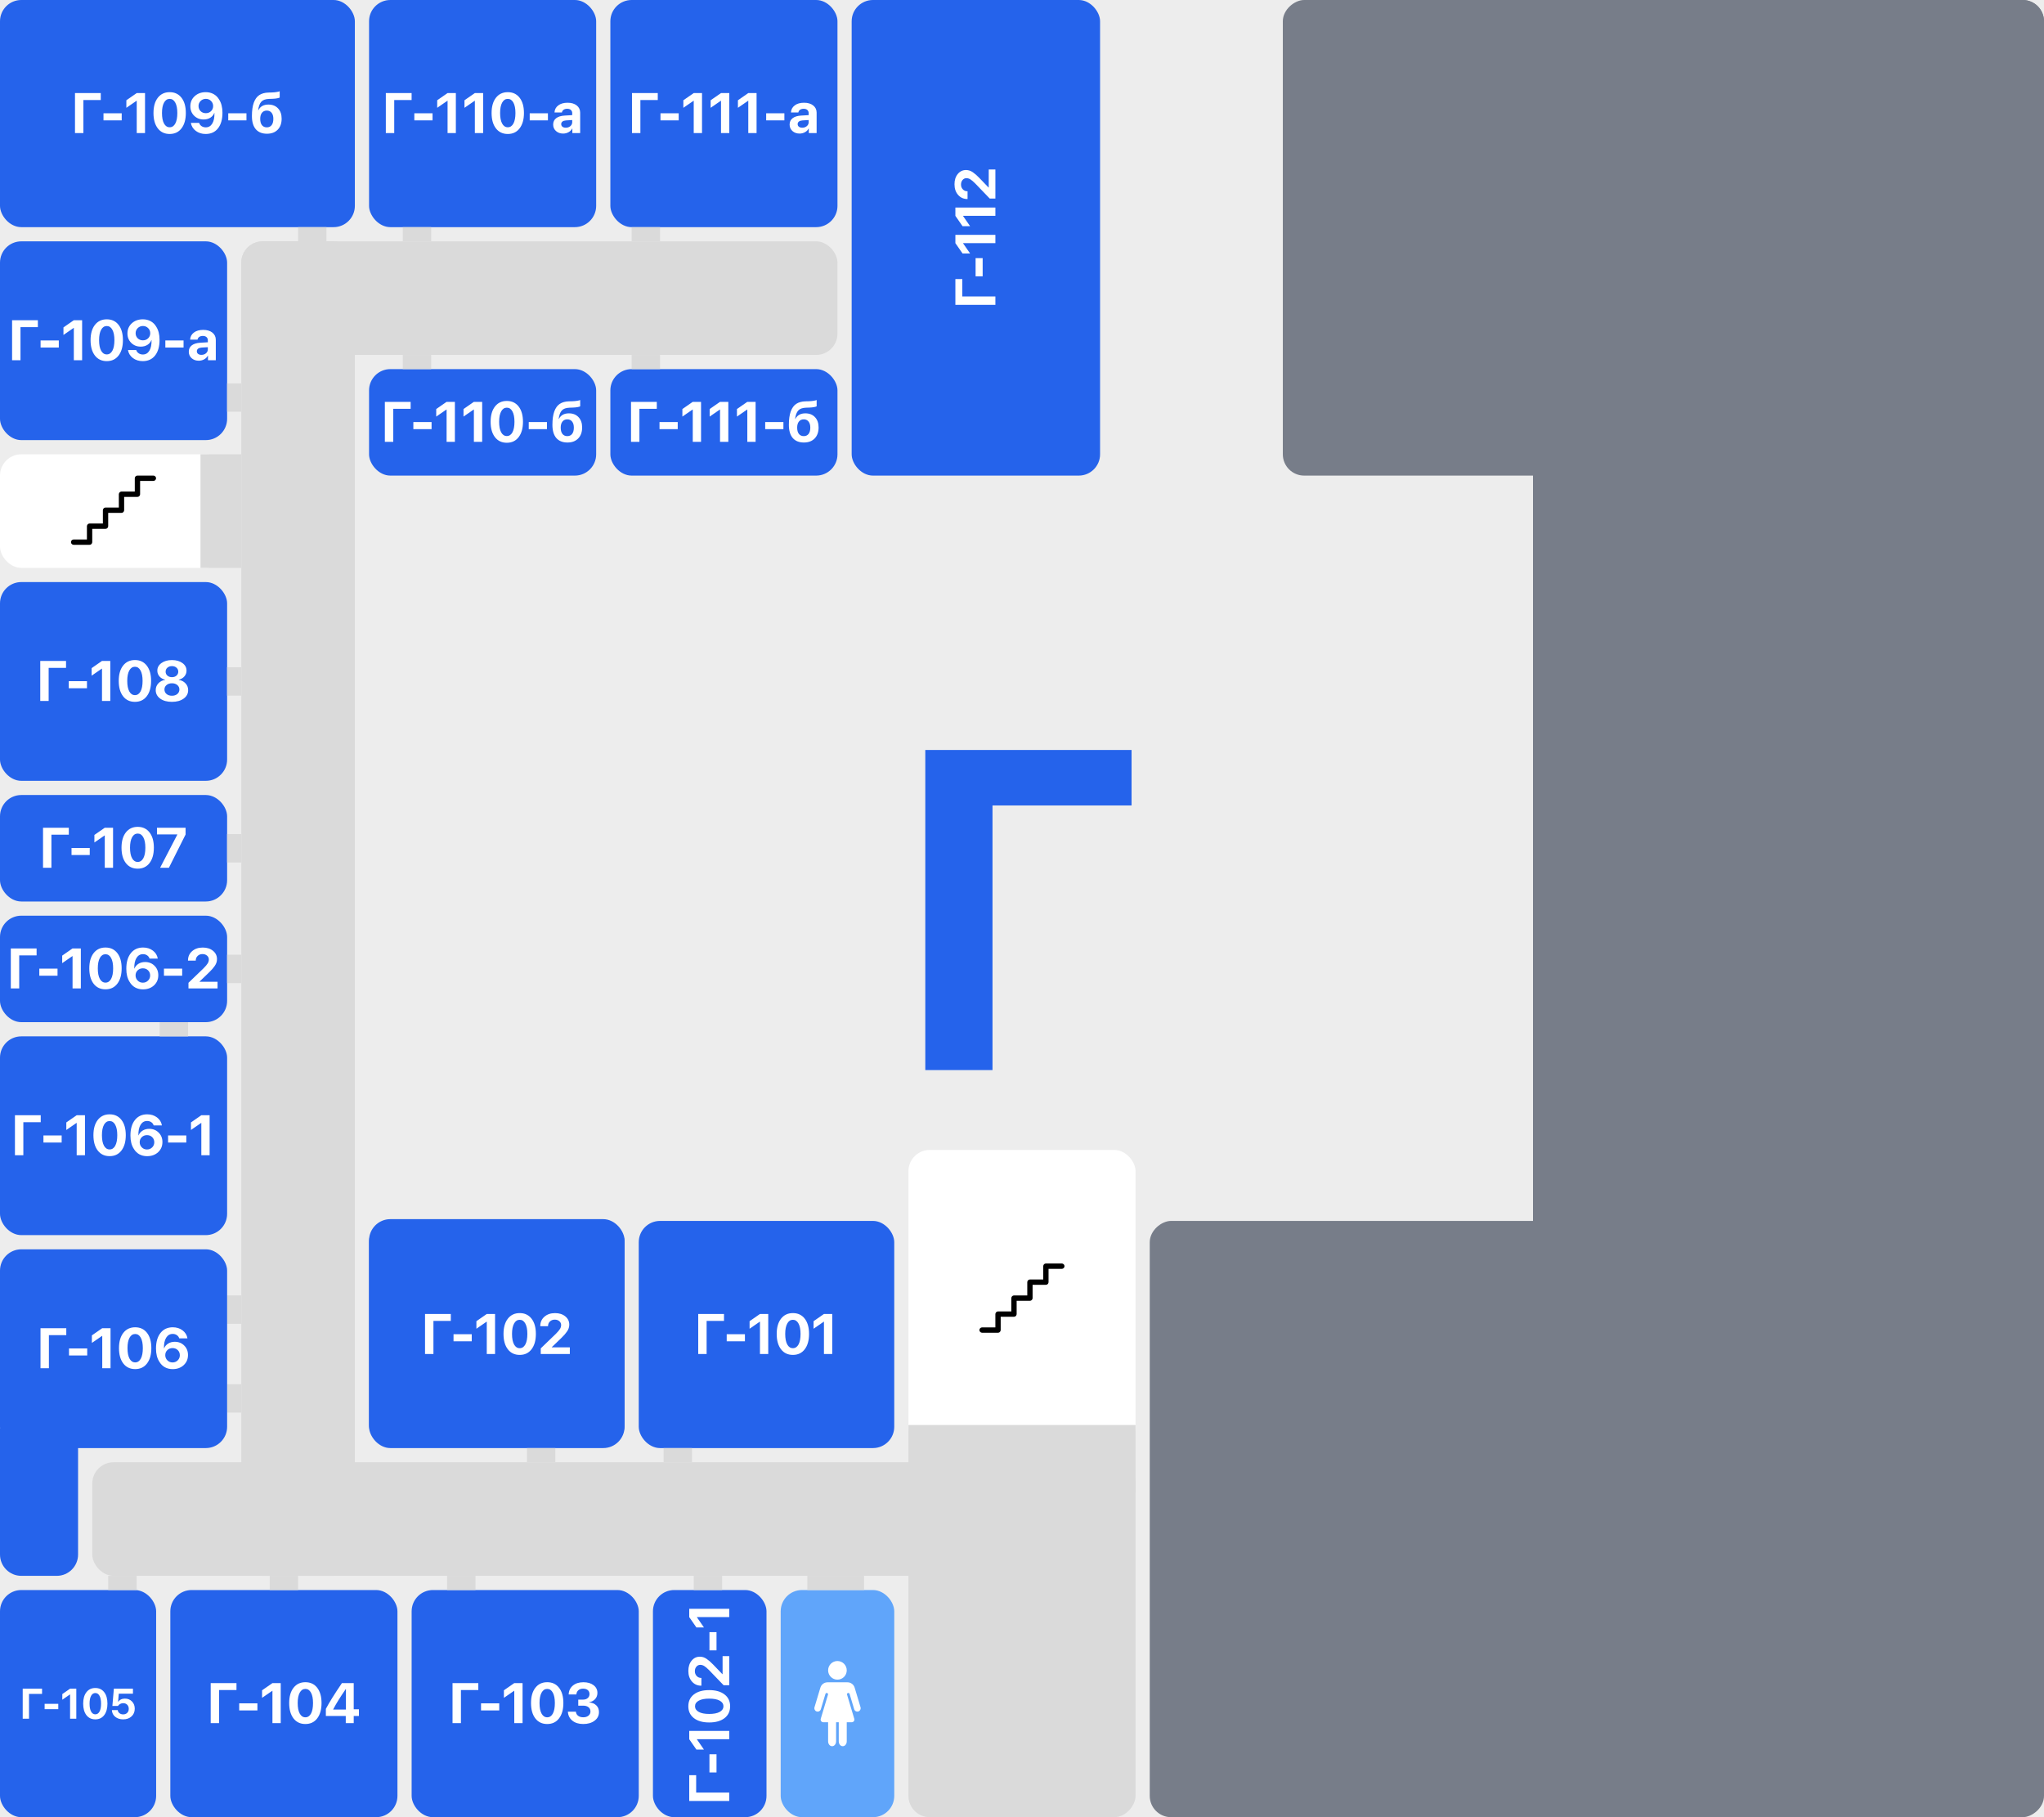 <svg width="1152" height="1024" viewBox="0 0 1152 1024" fill="none" xmlns="http://www.w3.org/2000/svg">
<g >
<rect width="1152" height="1024" fill="#EDEDED"/>
<g >
<rect x="440" y="896" width="64" height="128" rx="12" fill="#60A5FA"/>
<g  clip-path="url(#clip0_966_1099)">
<path  d="M471.977 946.5C474.876 946.5 477.227 944.149 477.227 941.25C477.227 938.351 474.876 936 471.977 936C469.077 936 466.727 938.351 466.727 941.25C466.727 944.149 469.077 946.5 471.977 946.5Z" fill="white"/>
<path  d="M484.996 962.053L484.028 958.827V958.817L481.922 951.799H481.918L481.682 951.007C481.424 950.138 480.892 949.376 480.166 948.834C479.439 948.292 478.557 947.999 477.651 947.999H466.401C465.495 947.999 464.613 948.291 463.886 948.833C463.16 949.375 462.628 950.138 462.37 951.007L462.135 951.799H462.129L460.023 958.817V958.827L459.051 962.053C458.759 963.027 459.267 964.084 460.23 964.41C460.468 964.491 460.721 964.523 460.972 964.505C461.223 964.486 461.468 964.417 461.692 964.302C461.916 964.187 462.115 964.027 462.276 963.834C462.437 963.64 462.557 963.416 462.63 963.174L465.028 955.182L465.231 954.504C465.291 954.339 465.406 954.199 465.558 954.11C465.71 954.021 465.888 953.989 466.062 954.018C466.235 954.047 466.393 954.137 466.507 954.27C466.622 954.404 466.685 954.574 466.687 954.75C466.687 954.801 466.682 954.851 466.671 954.901L462.571 968.569C462.504 968.793 462.49 969.029 462.531 969.26C462.571 969.49 462.665 969.707 462.804 969.895C462.944 970.083 463.125 970.235 463.334 970.34C463.543 970.445 463.774 970.5 464.008 970.5H466.726V981.252C466.726 982.795 467.714 984 468.976 984C470.239 984 471.226 982.795 471.226 981.252V970.5H472.726V981.252C472.726 982.795 473.714 984 474.976 984C476.239 984 477.226 982.795 477.226 981.252V970.5H480.039C480.273 970.5 480.504 970.445 480.713 970.34C480.922 970.236 481.103 970.083 481.243 969.895C481.382 969.708 481.476 969.49 481.517 969.26C481.557 969.029 481.543 968.793 481.476 968.569L477.376 954.899C477.365 954.85 477.36 954.8 477.361 954.75C477.361 954.573 477.425 954.403 477.539 954.268C477.653 954.134 477.811 954.044 477.985 954.015C478.159 953.985 478.338 954.018 478.49 954.107C478.643 954.197 478.758 954.337 478.817 954.503L479.021 955.181L481.418 963.173C481.491 963.414 481.611 963.638 481.772 963.832C481.934 964.025 482.132 964.184 482.356 964.299C482.58 964.414 482.825 964.483 483.076 964.501C483.327 964.52 483.579 964.487 483.817 964.406C484.78 964.084 485.288 963.027 484.996 962.053Z" fill="white"/>
</g>
</g>
<g data-room="В-78__Г-102-1">
<rect x="368" y="896" width="64" height="128" rx="12" fill="#2563EB"/>
<path  d="M411 1010.12V1014.86H388.453V1000.33H392.359V1010.12H411ZM403.828 988.531V998.797H399.844V988.531H403.828ZM411 980.062H392.781V980.156L396.75 985.906H392.5L388.453 980.078V975.391H411V980.062ZM408.328 954.828C410.443 956.443 411.5 958.667 411.5 961.5C411.5 964.333 410.448 966.562 408.344 968.188C406.229 969.812 403.344 970.625 399.688 970.625C396.052 970.625 393.188 969.812 391.094 968.188C388.99 966.552 387.938 964.323 387.938 961.5C387.938 958.677 388.984 956.453 391.078 954.828C393.172 953.203 396.036 952.391 399.672 952.391C403.318 952.391 406.203 953.203 408.328 954.828ZM405.609 964.688C407.016 963.917 407.719 962.854 407.719 961.5C407.719 960.146 407.021 959.089 405.625 958.328C404.219 957.568 402.24 957.188 399.688 957.188C397.156 957.188 395.198 957.573 393.812 958.344C392.417 959.104 391.719 960.156 391.719 961.5C391.719 962.844 392.417 963.901 393.812 964.672C395.208 965.443 397.167 965.828 399.688 965.828C402.229 965.828 404.203 965.448 405.609 964.688ZM395.234 949.906C393.099 949.906 391.354 949.135 390 947.594C388.635 946.042 387.953 944.036 387.953 941.578C387.953 939.214 388.568 937.286 389.797 935.797C391.016 934.307 392.573 933.562 394.469 933.562C395.146 933.562 395.802 933.667 396.438 933.875C397.062 934.073 397.693 934.396 398.328 934.844C398.953 935.281 399.521 935.724 400.031 936.172C400.531 936.62 401.141 937.203 401.859 937.922L407.156 943.422H407.25V933.25H411V949.641H407.828L399.641 941.141C398.495 939.995 397.573 939.214 396.875 938.797C396.177 938.37 395.438 938.156 394.656 938.156C393.802 938.156 393.083 938.495 392.5 939.172C391.917 939.849 391.625 940.703 391.625 941.734C391.625 942.828 391.969 943.734 392.656 944.453C393.333 945.172 394.193 945.531 395.234 945.531H395.312V949.906H395.234ZM403.828 919.719V929.984H399.844V919.719H403.828ZM411 911.25H392.781V911.344L396.75 917.094H392.5L388.453 911.266V906.578H411V911.25Z" fill="white"/>
</g>
<g data-room="В-78__Г-112">
<rect x="480" width="140" height="268" rx="12" fill="#2563EB"/>
<path  d="M561 167.062V171.797H538.453V157.266H542.359V167.062H561ZM553.828 145.469V155.734H549.844V145.469H553.828ZM561 137H542.781V137.094L546.75 142.844H542.5L538.453 137.016V132.328H561V137ZM561 121.625H542.781V121.719L546.75 127.469H542.5L538.453 121.641V116.953H561V121.625ZM545.234 112.156C543.099 112.156 541.354 111.385 540 109.844C538.635 108.292 537.953 106.286 537.953 103.828C537.953 101.464 538.568 99.537 539.797 98.047C541.016 96.557 542.573 95.812 544.469 95.812C545.146 95.812 545.802 95.917 546.438 96.125C547.062 96.323 547.693 96.646 548.328 97.094C548.953 97.531 549.521 97.974 550.031 98.422C550.531 98.87 551.141 99.453 551.859 100.172L557.156 105.672H557.25V95.5H561V111.891H557.828L549.641 103.391C548.495 102.245 547.573 101.464 546.875 101.047C546.177 100.62 545.438 100.406 544.656 100.406C543.802 100.406 543.083 100.745 542.5 101.422C541.917 102.099 541.625 102.953 541.625 103.984C541.625 105.078 541.969 105.984 542.656 106.703C543.333 107.422 544.193 107.781 545.234 107.781H545.312V112.156H545.234Z" fill="white"/>
</g>
<g data-room="В-78__Г-103">
<rect x="232" y="896" width="128" height="128" rx="12" fill="#2563EB"/>
<path  d="M259.781 971H255.047V948.453H269.578V952.359H259.781V971ZM281.375 963.828H271.109V959.844H281.375V963.828ZM289.844 971V952.781H289.75L284 956.75V952.5L289.828 948.453H294.516V971H289.844ZM315.078 968.328C313.464 970.443 311.24 971.5 308.406 971.5C305.573 971.5 303.344 970.448 301.719 968.344C300.094 966.229 299.281 963.344 299.281 959.688C299.281 956.052 300.094 953.188 301.719 951.094C303.354 948.99 305.583 947.938 308.406 947.938C311.229 947.938 313.453 948.984 315.078 951.078C316.703 953.172 317.516 956.036 317.516 959.672C317.516 963.318 316.703 966.203 315.078 968.328ZM305.219 965.609C305.99 967.016 307.052 967.719 308.406 967.719C309.76 967.719 310.818 967.021 311.578 965.625C312.339 964.219 312.719 962.24 312.719 959.688C312.719 957.156 312.333 955.198 311.562 953.812C310.802 952.417 309.75 951.719 308.406 951.719C307.062 951.719 306.005 952.417 305.234 953.812C304.464 955.208 304.078 957.167 304.078 959.688C304.078 962.229 304.458 964.203 305.219 965.609ZM325.906 961.156V957.75H328.641C329.714 957.75 330.583 957.458 331.25 956.875C331.917 956.292 332.25 955.536 332.25 954.609C332.25 953.682 331.932 952.948 331.297 952.406C330.661 951.854 329.766 951.578 328.609 951.578C327.516 951.578 326.63 951.875 325.953 952.469C325.276 953.062 324.906 953.854 324.844 954.844H320.5C320.583 952.75 321.38 951.078 322.891 949.828C324.401 948.578 326.375 947.953 328.812 947.953C331.167 947.953 333.068 948.505 334.516 949.609C335.974 950.714 336.703 952.167 336.703 953.969C336.703 955.333 336.276 956.49 335.422 957.438C334.568 958.385 333.443 958.984 332.047 959.234V959.328C333.745 959.474 335.089 960.031 336.078 961C337.078 961.958 337.578 963.214 337.578 964.766C337.578 966.776 336.75 968.401 335.094 969.641C333.448 970.88 331.318 971.5 328.703 971.5C326.172 971.5 324.125 970.865 322.562 969.594C321.01 968.323 320.177 966.641 320.062 964.547H324.578C324.651 965.505 325.057 966.271 325.797 966.844C326.547 967.417 327.536 967.703 328.766 967.703C329.943 967.703 330.906 967.401 331.656 966.797C332.406 966.193 332.781 965.417 332.781 964.469C332.781 963.438 332.417 962.63 331.688 962.047C330.958 961.453 329.958 961.156 328.688 961.156H325.906Z" fill="white"/>
</g>
<g data-room="В-78__Г-101">
<rect x="360" y="688" width="144" height="128" rx="12" fill="#2563EB"/>
<path  d="M398.25 763H393.516V740.453H408.047V744.359H398.25V763ZM419.844 755.828H409.578V751.844H419.844V755.828ZM428.312 763V744.781H428.219L422.469 748.75V744.5L428.297 740.453H432.984V763H428.312ZM453.547 760.328C451.932 762.443 449.708 763.5 446.875 763.5C444.042 763.5 441.812 762.448 440.188 760.344C438.562 758.229 437.75 755.344 437.75 751.688C437.75 748.052 438.562 745.188 440.188 743.094C441.823 740.99 444.052 739.938 446.875 739.938C449.698 739.938 451.922 740.984 453.547 743.078C455.172 745.172 455.984 748.036 455.984 751.672C455.984 755.318 455.172 758.203 453.547 760.328ZM443.688 757.609C444.458 759.016 445.521 759.719 446.875 759.719C448.229 759.719 449.286 759.021 450.047 757.625C450.807 756.219 451.188 754.24 451.188 751.688C451.188 749.156 450.802 747.198 450.031 745.812C449.271 744.417 448.219 743.719 446.875 743.719C445.531 743.719 444.474 744.417 443.703 745.812C442.932 747.208 442.547 749.167 442.547 751.688C442.547 754.229 442.927 756.203 443.688 757.609ZM464.375 763V744.781H464.281L458.531 748.75V744.5L464.359 740.453H469.047V763H464.375Z" fill="white"/>
</g>
<g data-room="В-78__B-320">
<rect x="208" y="687" width="144" height="128" rx="12" fill="#2563EB"/>
<path  d="M244.438 762H234.453V739.453H244.266C246.38 739.453 248.057 739.958 249.297 740.969C250.536 741.979 251.156 743.349 251.156 745.078C251.156 746.307 250.75 747.385 249.938 748.312C249.135 749.24 248.13 749.792 246.922 749.969V750.094C248.464 750.208 249.734 750.776 250.734 751.797C251.734 752.818 252.234 754.068 252.234 755.547C252.234 757.536 251.536 759.109 250.141 760.266C248.745 761.422 246.844 762 244.438 762ZM239.172 742.969V748.828H242.562C243.823 748.828 244.797 748.568 245.484 748.047C246.172 747.516 246.516 746.771 246.516 745.812C246.516 744.906 246.214 744.208 245.609 743.719C245.005 743.219 244.151 742.969 243.047 742.969H239.172ZM239.172 758.484H243.234C244.599 758.484 245.635 758.203 246.344 757.641C247.062 757.068 247.422 756.245 247.422 755.172C247.422 754.12 247.052 753.318 246.312 752.766C245.583 752.214 244.521 751.938 243.125 751.938H239.172V758.484ZM265.25 754.828H254.984V750.844H265.25V754.828ZM274.281 752.156V748.75H277.016C278.089 748.75 278.958 748.458 279.625 747.875C280.292 747.292 280.625 746.536 280.625 745.609C280.625 744.682 280.307 743.948 279.672 743.406C279.036 742.854 278.141 742.578 276.984 742.578C275.891 742.578 275.005 742.875 274.328 743.469C273.651 744.062 273.281 744.854 273.219 745.844H268.875C268.958 743.75 269.755 742.078 271.266 740.828C272.776 739.578 274.75 738.953 277.188 738.953C279.542 738.953 281.443 739.505 282.891 740.609C284.349 741.714 285.078 743.167 285.078 744.969C285.078 746.333 284.651 747.49 283.797 748.438C282.943 749.385 281.818 749.984 280.422 750.234V750.328C282.12 750.474 283.464 751.031 284.453 752C285.453 752.958 285.953 754.214 285.953 755.766C285.953 757.776 285.125 759.401 283.469 760.641C281.823 761.88 279.693 762.5 277.078 762.5C274.547 762.5 272.5 761.865 270.938 760.594C269.385 759.323 268.552 757.641 268.438 755.547H272.953C273.026 756.505 273.432 757.271 274.172 757.844C274.922 758.417 275.911 758.703 277.141 758.703C278.318 758.703 279.281 758.401 280.031 757.797C280.781 757.193 281.156 756.417 281.156 755.469C281.156 754.438 280.792 753.63 280.062 753.047C279.333 752.453 278.333 752.156 277.062 752.156H274.281ZM288.688 746.234C288.688 744.099 289.458 742.354 291 741C292.552 739.635 294.557 738.953 297.016 738.953C299.38 738.953 301.307 739.568 302.797 740.797C304.286 742.016 305.031 743.573 305.031 745.469C305.031 746.146 304.927 746.802 304.719 747.438C304.521 748.062 304.198 748.693 303.75 749.328C303.312 749.953 302.87 750.521 302.422 751.031C301.974 751.531 301.391 752.141 300.672 752.859L295.172 758.156V758.25H305.344V762H288.953V758.828L297.453 750.641C298.599 749.495 299.38 748.573 299.797 747.875C300.224 747.177 300.438 746.438 300.438 745.656C300.438 744.802 300.099 744.083 299.422 743.5C298.745 742.917 297.891 742.625 296.859 742.625C295.766 742.625 294.859 742.969 294.141 743.656C293.422 744.333 293.062 745.193 293.062 746.234V746.312H288.688V746.234ZM323.672 759.328C322.057 761.443 319.833 762.5 317 762.5C314.167 762.5 311.938 761.448 310.312 759.344C308.688 757.229 307.875 754.344 307.875 750.688C307.875 747.052 308.688 744.188 310.312 742.094C311.948 739.99 314.177 738.938 317 738.938C319.823 738.938 322.047 739.984 323.672 742.078C325.297 744.172 326.109 747.036 326.109 750.672C326.109 754.318 325.297 757.203 323.672 759.328ZM313.812 756.609C314.583 758.016 315.646 758.719 317 758.719C318.354 758.719 319.411 758.021 320.172 756.625C320.932 755.219 321.312 753.24 321.312 750.688C321.312 748.156 320.927 746.198 320.156 744.812C319.396 743.417 318.344 742.719 317 742.719C315.656 742.719 314.599 743.417 313.828 744.812C313.057 746.208 312.672 748.167 312.672 750.688C312.672 753.229 313.052 755.203 313.812 756.609Z" fill="white"/>
</g>
<g data-room="В-78__Г-102">
<rect x="208" y="688" width="144" height="128" rx="12" fill="#2563EB"/>
<path  d="M244.281 763H239.547V740.453H254.078V744.359H244.281V763ZM265.875 755.828H255.609V751.844H265.875V755.828ZM274.344 763V744.781H274.25L268.5 748.75V744.5L274.328 740.453H279.016V763H274.344ZM299.578 760.328C297.964 762.443 295.74 763.5 292.906 763.5C290.073 763.5 287.844 762.448 286.219 760.344C284.594 758.229 283.781 755.344 283.781 751.688C283.781 748.052 284.594 745.188 286.219 743.094C287.854 740.99 290.083 739.938 292.906 739.938C295.729 739.938 297.953 740.984 299.578 743.078C301.203 745.172 302.016 748.036 302.016 751.672C302.016 755.318 301.203 758.203 299.578 760.328ZM289.719 757.609C290.49 759.016 291.552 759.719 292.906 759.719C294.26 759.719 295.318 759.021 296.078 757.625C296.839 756.219 297.219 754.24 297.219 751.688C297.219 749.156 296.833 747.198 296.062 745.812C295.302 744.417 294.25 743.719 292.906 743.719C291.562 743.719 290.505 744.417 289.734 745.812C288.964 747.208 288.578 749.167 288.578 751.688C288.578 754.229 288.958 756.203 289.719 757.609ZM304.5 747.234C304.5 745.099 305.271 743.354 306.812 742C308.365 740.635 310.37 739.953 312.828 739.953C315.193 739.953 317.12 740.568 318.609 741.797C320.099 743.016 320.844 744.573 320.844 746.469C320.844 747.146 320.74 747.802 320.531 748.438C320.333 749.062 320.01 749.693 319.562 750.328C319.125 750.953 318.682 751.521 318.234 752.031C317.786 752.531 317.203 753.141 316.484 753.859L310.984 759.156V759.25H321.156V763H304.766V759.828L313.266 751.641C314.411 750.495 315.193 749.573 315.609 748.875C316.036 748.177 316.25 747.438 316.25 746.656C316.25 745.802 315.911 745.083 315.234 744.5C314.557 743.917 313.703 743.625 312.672 743.625C311.578 743.625 310.672 743.969 309.953 744.656C309.234 745.333 308.875 746.193 308.875 747.234V747.312H304.5V747.234Z" fill="white"/>
</g>
<g data-room="В-78__Г-104">
<rect x="96" y="896" width="128" height="128" rx="12" fill="#2563EB"/>
<path  d="M123.484 971H118.75V948.453H133.281V952.359H123.484V971ZM145.078 963.828H134.812V959.844H145.078V963.828ZM153.547 971V952.781H153.453L147.703 956.75V952.5L153.531 948.453H158.219V971H153.547ZM178.781 968.328C177.167 970.443 174.943 971.5 172.109 971.5C169.276 971.5 167.047 970.448 165.422 968.344C163.797 966.229 162.984 963.344 162.984 959.688C162.984 956.052 163.797 953.188 165.422 951.094C167.057 948.99 169.286 947.938 172.109 947.938C174.932 947.938 177.156 948.984 178.781 951.078C180.406 953.172 181.219 956.036 181.219 959.672C181.219 963.318 180.406 966.203 178.781 968.328ZM168.922 965.609C169.693 967.016 170.755 967.719 172.109 967.719C173.464 967.719 174.521 967.021 175.281 965.625C176.042 964.219 176.422 962.24 176.422 959.688C176.422 957.156 176.036 955.198 175.266 953.812C174.505 952.417 173.453 951.719 172.109 951.719C170.766 951.719 169.708 952.417 168.938 953.812C168.167 955.208 167.781 957.167 167.781 959.688C167.781 962.229 168.161 964.203 168.922 965.609ZM194.875 971V966.984H183.656V962.969C185.49 959.469 188.505 954.63 192.703 948.453H199.359V963.203H202.297V966.984H199.359V971H194.875ZM187.797 963.219V963.344H194.969V951.797H194.875C193.135 954.339 191.74 956.458 190.688 958.156C189.635 959.844 188.672 961.531 187.797 963.219Z" fill="white"/>
</g>
<g data-room="В-78__Г-110-а">
<rect x="208" width="128" height="128" rx="12" fill="#2563EB"/>
<path  d="M222.188 75H217.453V52.453H231.984V56.359H222.188V75ZM243.781 67.828H233.516V63.844H243.781V67.828ZM252.25 75V56.781H252.156L246.406 60.75V56.5L252.234 52.453H256.922V75H252.25ZM267.625 75V56.781H267.531L261.781 60.75V56.5L267.609 52.453H272.297V75H267.625ZM292.859 72.328C291.245 74.443 289.021 75.5 286.188 75.5C283.354 75.5 281.125 74.448 279.5 72.344C277.875 70.229 277.062 67.344 277.062 63.688C277.062 60.052 277.875 57.188 279.5 55.094C281.135 52.99 283.365 51.938 286.188 51.938C289.01 51.938 291.234 52.984 292.859 55.078C294.484 57.172 295.297 60.036 295.297 63.672C295.297 67.318 294.484 70.203 292.859 72.328ZM283 69.609C283.771 71.016 284.833 71.719 286.188 71.719C287.542 71.719 288.599 71.021 289.359 69.625C290.12 68.219 290.5 66.24 290.5 63.688C290.5 61.156 290.115 59.198 289.344 57.812C288.583 56.417 287.531 55.719 286.188 55.719C284.844 55.719 283.786 56.417 283.016 57.812C282.245 59.208 281.859 61.167 281.859 63.688C281.859 66.229 282.24 68.203 283 69.609ZM308.812 67.828H298.547V63.844H308.812V67.828ZM318.875 71.969C319.885 71.969 320.74 71.677 321.438 71.094C322.146 70.5 322.5 69.755 322.5 68.859V67.641L318.969 67.859C318.115 67.922 317.453 68.135 316.984 68.5C316.526 68.865 316.297 69.344 316.297 69.938C316.297 70.562 316.531 71.057 317 71.422C317.469 71.787 318.094 71.969 318.875 71.969ZM317.375 75.266C315.76 75.266 314.422 74.792 313.359 73.844C312.297 72.896 311.766 71.677 311.766 70.188C311.766 68.667 312.328 67.474 313.453 66.609C314.578 65.745 316.188 65.25 318.281 65.125L322.5 64.875V63.766C322.5 62.995 322.245 62.391 321.734 61.953C321.234 61.516 320.552 61.297 319.688 61.297C318.854 61.297 318.172 61.484 317.641 61.859C317.12 62.234 316.802 62.74 316.688 63.375H312.516C312.599 61.729 313.302 60.406 314.625 59.406C315.948 58.396 317.703 57.891 319.891 57.891C322.036 57.891 323.755 58.401 325.047 59.422C326.339 60.443 326.984 61.797 326.984 63.484V75H322.578V72.438H322.484C322.026 73.312 321.328 74.005 320.391 74.516C319.453 75.016 318.448 75.266 317.375 75.266Z" fill="white"/>
</g>
<g data-room="В-78__Г-111-а">
<rect x="344" width="128" height="128" rx="12" fill="#2563EB"/>
<path  d="M360.922 75H356.188V52.453H370.719V56.359H360.922V75ZM382.516 67.828H372.25V63.844H382.516V67.828ZM390.984 75V56.781H390.891L385.141 60.75V56.5L390.969 52.453H395.656V75H390.984ZM406.359 75V56.781H406.266L400.516 60.75V56.5L406.344 52.453H411.031V75H406.359ZM421.734 75V56.781H421.641L415.891 60.75V56.5L421.719 52.453H426.406V75H421.734ZM442.078 67.828H431.812V63.844H442.078V67.828ZM452.141 71.969C453.151 71.969 454.005 71.677 454.703 71.094C455.411 70.5 455.766 69.755 455.766 68.859V67.641L452.234 67.859C451.38 67.922 450.719 68.135 450.25 68.5C449.792 68.865 449.562 69.344 449.562 69.938C449.562 70.562 449.797 71.057 450.266 71.422C450.734 71.787 451.359 71.969 452.141 71.969ZM450.641 75.266C449.026 75.266 447.688 74.792 446.625 73.844C445.562 72.896 445.031 71.677 445.031 70.188C445.031 68.667 445.594 67.474 446.719 66.609C447.844 65.745 449.453 65.25 451.547 65.125L455.766 64.875V63.766C455.766 62.995 455.51 62.391 455 61.953C454.5 61.516 453.818 61.297 452.953 61.297C452.12 61.297 451.438 61.484 450.906 61.859C450.385 62.234 450.068 62.74 449.953 63.375H445.781C445.865 61.729 446.568 60.406 447.891 59.406C449.214 58.396 450.969 57.891 453.156 57.891C455.302 57.891 457.021 58.401 458.312 59.422C459.604 60.443 460.25 61.797 460.25 63.484V75H455.844V72.438H455.75C455.292 73.312 454.594 74.005 453.656 74.516C452.719 75.016 451.714 75.266 450.641 75.266Z" fill="white"/>
</g>
<g data-room="В-78__Г-106-1">
<rect y="584" width="128" height="112" rx="12" fill="#2563EB"/>
<path  d="M13.156 651H8.422V628.453H22.953V632.359H13.156V651ZM34.75 643.828H24.484V639.844H34.75V643.828ZM43.219 651V632.781H43.125L37.375 636.75V632.5L43.203 628.453H47.891V651H43.219ZM68.453 648.328C66.838 650.443 64.615 651.5 61.781 651.5C58.948 651.5 56.719 650.448 55.094 648.344C53.469 646.229 52.656 643.344 52.656 639.688C52.656 636.052 53.469 633.188 55.094 631.094C56.729 628.99 58.958 627.938 61.781 627.938C64.604 627.938 66.828 628.984 68.453 631.078C70.078 633.172 70.891 636.036 70.891 639.672C70.891 643.318 70.078 646.203 68.453 648.328ZM58.594 645.609C59.365 647.016 60.427 647.719 61.781 647.719C63.135 647.719 64.193 647.021 64.953 645.625C65.713 644.219 66.094 642.24 66.094 639.688C66.094 637.156 65.708 635.198 64.938 633.812C64.177 632.417 63.125 631.719 61.781 631.719C60.438 631.719 59.38 632.417 58.609 633.812C57.839 635.208 57.453 637.167 57.453 639.688C57.453 642.229 57.833 644.203 58.594 645.609ZM82.891 651.516C81.266 651.516 79.807 651.161 78.516 650.453C77.234 649.734 76.198 648.703 75.406 647.359C74.146 645.432 73.516 642.948 73.516 639.906C73.516 636.188 74.359 633.266 76.047 631.141C77.734 629.005 80.042 627.938 82.969 627.938C85.115 627.938 86.953 628.516 88.484 629.672C90.016 630.828 90.938 632.328 91.25 634.172H86.609C86.38 633.422 85.932 632.818 85.266 632.359C84.599 631.901 83.823 631.672 82.938 631.672C81.354 631.672 80.12 632.391 79.234 633.828C78.359 635.266 77.948 637.25 78 639.781H78.094C78.552 638.667 79.312 637.776 80.375 637.109C81.438 636.443 82.677 636.109 84.094 636.109C86.24 636.109 88.016 636.818 89.422 638.234C90.838 639.641 91.547 641.411 91.547 643.547C91.547 645.87 90.734 647.781 89.109 649.281C87.484 650.771 85.412 651.516 82.891 651.516ZM82.844 647.75C83.99 647.75 84.958 647.359 85.75 646.578C86.552 645.786 86.953 644.823 86.953 643.688C86.953 642.521 86.562 641.557 85.781 640.797C85.01 640.036 84.037 639.656 82.859 639.656C81.682 639.656 80.698 640.036 79.906 640.797C79.125 641.557 78.734 642.505 78.734 643.641C78.734 644.786 79.13 645.76 79.922 646.562C80.713 647.354 81.688 647.75 82.844 647.75ZM105 643.828H94.734V639.844H105V643.828ZM113.469 651V632.781H113.375L107.625 636.75V632.5L113.453 628.453H118.141V651H113.469Z" fill="white"/>
</g>
<g data-room="В-78__Г-108">
<rect y="328" width="128" height="112" rx="12" fill="#2563EB"/>
<path  d="M27.422 395H22.688V372.453H37.219V376.359H27.422V395ZM49.016 387.828H38.75V383.844H49.016V387.828ZM57.484 395V376.781H57.391L51.641 380.75V376.5L57.469 372.453H62.156V395H57.484ZM82.719 392.328C81.104 394.443 78.88 395.5 76.047 395.5C73.213 395.5 70.984 394.448 69.359 392.344C67.734 390.229 66.922 387.344 66.922 383.688C66.922 380.052 67.734 377.188 69.359 375.094C70.995 372.99 73.224 371.938 76.047 371.938C78.87 371.938 81.094 372.984 82.719 375.078C84.344 377.172 85.156 380.036 85.156 383.672C85.156 387.318 84.344 390.203 82.719 392.328ZM72.859 389.609C73.63 391.016 74.693 391.719 76.047 391.719C77.401 391.719 78.458 391.021 79.219 389.625C79.979 388.219 80.359 386.24 80.359 383.688C80.359 381.156 79.974 379.198 79.203 377.812C78.443 376.417 77.391 375.719 76.047 375.719C74.703 375.719 73.646 376.417 72.875 377.812C72.104 379.208 71.719 381.167 71.719 383.688C71.719 386.229 72.099 388.203 72.859 389.609ZM96.906 395.5C94.177 395.5 91.969 394.891 90.281 393.672C88.604 392.443 87.766 390.849 87.766 388.891C87.766 387.411 88.255 386.146 89.234 385.094C90.213 384.031 91.49 383.37 93.062 383.109V383.016C91.75 382.714 90.688 382.099 89.875 381.172C89.073 380.234 88.672 379.146 88.672 377.906C88.672 376.177 89.443 374.755 90.984 373.641C92.526 372.516 94.5 371.953 96.906 371.953C99.323 371.953 101.297 372.516 102.828 373.641C104.359 374.755 105.125 376.182 105.125 377.922C105.125 379.141 104.724 380.219 103.922 381.156C103.12 382.083 102.062 382.703 100.75 383.016V383.109C102.333 383.38 103.609 384.047 104.578 385.109C105.557 386.161 106.047 387.427 106.047 388.906C106.047 390.865 105.198 392.453 103.5 393.672C101.812 394.891 99.615 395.5 96.906 395.5ZM93.859 391.078C94.651 391.734 95.667 392.062 96.906 392.062C98.146 392.062 99.156 391.734 99.938 391.078C100.719 390.411 101.109 389.568 101.109 388.547C101.109 387.526 100.719 386.688 99.938 386.031C99.156 385.365 98.146 385.031 96.906 385.031C95.667 385.031 94.651 385.365 93.859 386.031C93.078 386.688 92.688 387.526 92.688 388.547C92.688 389.568 93.078 390.411 93.859 391.078ZM94.344 380.719C95.01 381.302 95.865 381.594 96.906 381.594C97.948 381.594 98.802 381.302 99.469 380.719C100.135 380.125 100.469 379.38 100.469 378.484C100.469 377.578 100.135 376.833 99.469 376.25C98.802 375.656 97.948 375.359 96.906 375.359C95.865 375.359 95.01 375.656 94.344 376.25C93.677 376.833 93.344 377.578 93.344 378.484C93.344 379.391 93.677 380.135 94.344 380.719Z" fill="white"/>
</g>
<g data-room="В-78__Г-109-а">
<rect y="136" width="128" height="112" rx="12" fill="#2563EB"/>
<path  d="M11.547 203H6.812V180.453H21.344V184.359H11.547V203ZM33.141 195.828H22.875V191.844H33.141V195.828ZM41.609 203V184.781H41.516L35.766 188.75V184.5L41.594 180.453H46.281V203H41.609ZM66.844 200.328C65.229 202.443 63.005 203.5 60.172 203.5C57.339 203.5 55.109 202.448 53.484 200.344C51.859 198.229 51.047 195.344 51.047 191.688C51.047 188.052 51.859 185.188 53.484 183.094C55.12 180.99 57.349 179.938 60.172 179.938C62.995 179.938 65.219 180.984 66.844 183.078C68.469 185.172 69.281 188.036 69.281 191.672C69.281 195.318 68.469 198.203 66.844 200.328ZM56.984 197.609C57.755 199.016 58.818 199.719 60.172 199.719C61.526 199.719 62.583 199.021 63.344 197.625C64.104 196.219 64.484 194.24 64.484 191.688C64.484 189.156 64.099 187.198 63.328 185.812C62.568 184.417 61.516 183.719 60.172 183.719C58.828 183.719 57.771 184.417 57 185.812C56.229 187.208 55.844 189.167 55.844 191.688C55.844 194.229 56.224 196.203 56.984 197.609ZM80.453 203.5C78.297 203.5 76.448 202.922 74.906 201.766C73.365 200.599 72.438 199.094 72.125 197.25H76.781C77.01 198.01 77.463 198.62 78.141 199.078C78.828 199.536 79.625 199.766 80.531 199.766C82.104 199.766 83.323 199.052 84.188 197.625C85.062 196.198 85.469 194.203 85.406 191.641H85.359H85.328H85.312C84.896 192.766 84.156 193.661 83.094 194.328C82.031 194.995 80.771 195.328 79.312 195.328C77.177 195.328 75.396 194.625 73.969 193.219C72.542 191.802 71.828 190.026 71.828 187.891C71.828 185.578 72.646 183.677 74.281 182.188C75.917 180.688 77.995 179.938 80.516 179.938C82.151 179.938 83.615 180.292 84.906 181C86.208 181.708 87.25 182.729 88.031 184.062C89.292 186 89.922 188.49 89.922 191.531C89.922 195.271 89.083 198.203 87.406 200.328C85.74 202.443 83.422 203.5 80.453 203.5ZM77.609 190.641C78.391 191.401 79.37 191.781 80.547 191.781C81.724 191.781 82.703 191.401 83.484 190.641C84.276 189.87 84.672 188.917 84.672 187.781C84.672 186.635 84.276 185.672 83.484 184.891C82.693 184.099 81.724 183.703 80.578 183.703C79.422 183.703 78.443 184.094 77.641 184.875C76.838 185.656 76.438 186.615 76.438 187.75C76.438 188.906 76.828 189.87 77.609 190.641ZM103.453 195.828H93.188V191.844H103.453V195.828ZM113.516 199.969C114.526 199.969 115.38 199.677 116.078 199.094C116.786 198.5 117.141 197.755 117.141 196.859V195.641L113.609 195.859C112.755 195.922 112.094 196.135 111.625 196.5C111.167 196.865 110.938 197.344 110.938 197.938C110.938 198.562 111.172 199.057 111.641 199.422C112.109 199.786 112.734 199.969 113.516 199.969ZM112.016 203.266C110.401 203.266 109.062 202.792 108 201.844C106.938 200.896 106.406 199.677 106.406 198.188C106.406 196.667 106.969 195.474 108.094 194.609C109.219 193.745 110.828 193.25 112.922 193.125L117.141 192.875V191.766C117.141 190.995 116.885 190.391 116.375 189.953C115.875 189.516 115.193 189.297 114.328 189.297C113.495 189.297 112.812 189.484 112.281 189.859C111.76 190.234 111.443 190.74 111.328 191.375H107.156C107.24 189.729 107.943 188.406 109.266 187.406C110.589 186.396 112.344 185.891 114.531 185.891C116.677 185.891 118.396 186.401 119.688 187.422C120.979 188.443 121.625 189.797 121.625 191.484V203H117.219V200.438H117.125C116.667 201.312 115.969 202.005 115.031 202.516C114.094 203.016 113.089 203.266 112.016 203.266Z" fill="white"/>
</g>
<g data-room="В-78__Г-109-б">
<rect width="200" height="128" rx="12" fill="#2563EB"/>
<path  d="M47 75H42.266V52.453H56.797V56.359H47V75ZM68.594 67.828H58.328V63.844H68.594V67.828ZM77.062 75V56.781H76.969L71.219 60.75V56.5L77.047 52.453H81.734V75H77.062ZM102.297 72.328C100.682 74.443 98.458 75.5 95.625 75.5C92.792 75.5 90.562 74.448 88.938 72.344C87.312 70.229 86.5 67.344 86.5 63.688C86.5 60.052 87.312 57.188 88.938 55.094C90.573 52.99 92.802 51.938 95.625 51.938C98.448 51.938 100.672 52.984 102.297 55.078C103.922 57.172 104.734 60.036 104.734 63.672C104.734 67.318 103.922 70.203 102.297 72.328ZM92.438 69.609C93.208 71.016 94.271 71.719 95.625 71.719C96.979 71.719 98.037 71.021 98.797 69.625C99.557 68.219 99.938 66.24 99.938 63.688C99.938 61.156 99.552 59.198 98.781 57.812C98.021 56.417 96.969 55.719 95.625 55.719C94.281 55.719 93.224 56.417 92.453 57.812C91.682 59.208 91.297 61.167 91.297 63.688C91.297 66.229 91.677 68.203 92.438 69.609ZM115.906 75.5C113.75 75.5 111.901 74.922 110.359 73.766C108.818 72.599 107.891 71.094 107.578 69.25H112.234C112.464 70.01 112.917 70.62 113.594 71.078C114.281 71.537 115.078 71.766 115.984 71.766C117.557 71.766 118.776 71.052 119.641 69.625C120.516 68.198 120.922 66.203 120.859 63.641H120.812H120.781H120.766C120.349 64.766 119.609 65.662 118.547 66.328C117.484 66.995 116.224 67.328 114.766 67.328C112.63 67.328 110.849 66.625 109.422 65.219C107.995 63.802 107.281 62.026 107.281 59.891C107.281 57.578 108.099 55.677 109.734 54.188C111.37 52.688 113.448 51.938 115.969 51.938C117.604 51.938 119.068 52.292 120.359 53C121.661 53.708 122.703 54.729 123.484 56.062C124.745 58 125.375 60.49 125.375 63.531C125.375 67.271 124.536 70.203 122.859 72.328C121.193 74.443 118.875 75.5 115.906 75.5ZM113.062 62.641C113.844 63.401 114.823 63.781 116 63.781C117.177 63.781 118.156 63.401 118.938 62.641C119.729 61.87 120.125 60.917 120.125 59.781C120.125 58.635 119.729 57.672 118.938 56.891C118.146 56.099 117.177 55.703 116.031 55.703C114.875 55.703 113.896 56.094 113.094 56.875C112.292 57.656 111.891 58.615 111.891 59.75C111.891 60.906 112.281 61.87 113.062 62.641ZM138.906 67.828H128.641V63.844H138.906V67.828ZM150.453 75.359C147.734 75.359 145.641 74.516 144.172 72.828C142.714 71.13 141.984 68.656 141.984 65.406C141.984 62.302 142.339 59.776 143.047 57.828C143.766 55.88 144.797 54.464 146.141 53.578C147.484 52.693 149.198 52.219 151.281 52.156L153.234 52.109C154.214 52.078 155.125 51.99 155.969 51.844C156.823 51.698 157.38 51.557 157.641 51.422V54.953C157.495 55.089 157.031 55.234 156.25 55.391C155.469 55.547 154.557 55.641 153.516 55.672L151.672 55.734C149.651 55.797 148.188 56.323 147.281 57.312C146.375 58.292 145.781 59.88 145.5 62.078H145.625C146.708 59.974 148.594 58.922 151.281 58.922C153.542 58.922 155.349 59.641 156.703 61.078C158.057 62.505 158.734 64.432 158.734 66.859C158.734 69.495 157.99 71.573 156.5 73.094C155.021 74.604 153.005 75.359 150.453 75.359ZM150.375 71.766C151.542 71.766 152.448 71.349 153.094 70.516C153.74 69.682 154.062 68.5 154.062 66.969C154.062 65.5 153.734 64.359 153.078 63.547C152.432 62.724 151.531 62.312 150.375 62.312C149.208 62.312 148.297 62.724 147.641 63.547C146.984 64.359 146.656 65.5 146.656 66.969C146.656 68.5 146.979 69.682 147.625 70.516C148.281 71.349 149.198 71.766 150.375 71.766Z" fill="white"/>
</g>
<g data-room="В-78__Г-105">
<rect y="896" width="88" height="128" rx="12" fill="#2563EB"/>
<path  d="M16.353 968.5H12.802V951.59H23.701V954.52H16.353V968.5ZM32.848 963.121H25.149V960.133H32.848V963.121ZM39.5 968.5V954.836H39.43L35.117 957.812V954.625L39.488 951.59H43.004V968.5H39.5ZM58.726 966.496C57.515 968.082 55.847 968.875 53.722 968.875C51.597 968.875 49.925 968.086 48.706 966.508C47.487 964.922 46.878 962.758 46.878 960.016C46.878 957.289 47.487 955.141 48.706 953.57C49.933 951.992 51.605 951.203 53.722 951.203C55.839 951.203 57.507 951.988 58.726 953.559C59.944 955.129 60.554 957.277 60.554 960.004C60.554 962.738 59.944 964.902 58.726 966.496ZM51.331 964.457C51.909 965.512 52.706 966.039 53.722 966.039C54.737 966.039 55.531 965.516 56.101 964.469C56.671 963.414 56.956 961.93 56.956 960.016C56.956 958.117 56.667 956.648 56.089 955.609C55.519 954.562 54.73 954.039 53.722 954.039C52.714 954.039 51.921 954.562 51.343 955.609C50.765 956.656 50.476 958.125 50.476 960.016C50.476 961.922 50.761 963.402 51.331 964.457ZM69.42 968.875C67.608 968.875 66.108 968.391 64.92 967.422C63.741 966.445 63.123 965.191 63.069 963.66H66.338C66.44 964.379 66.776 964.961 67.346 965.406C67.924 965.852 68.623 966.074 69.444 966.074C70.366 966.074 71.116 965.785 71.694 965.207C72.28 964.621 72.573 963.867 72.573 962.945C72.573 962.008 72.284 961.242 71.706 960.648C71.127 960.055 70.381 959.758 69.467 959.758C68.827 959.758 68.245 959.898 67.721 960.18C67.206 960.453 66.799 960.832 66.502 961.316H63.338L64.17 951.59H74.928V954.402H66.948L66.561 959.031H66.631C66.983 958.453 67.483 958 68.131 957.672C68.787 957.344 69.541 957.18 70.393 957.18C72.01 957.18 73.338 957.715 74.377 958.785C75.424 959.848 75.948 961.203 75.948 962.852C75.948 964.641 75.342 966.094 74.131 967.211C72.928 968.32 71.358 968.875 69.42 968.875Z" fill="white"/>
</g>
<g data-room="В-78__Г-106-2">
<rect y="516" width="128" height="60" rx="12" fill="#2563EB"/>
<path  d="M10.828 557H6.094V534.453H20.625V538.359H10.828V557ZM32.422 549.828H22.156V545.844H32.422V549.828ZM40.891 557V538.781H40.797L35.047 542.75V538.5L40.875 534.453H45.562V557H40.891ZM66.125 554.328C64.51 556.443 62.286 557.5 59.453 557.5C56.62 557.5 54.391 556.448 52.766 554.344C51.141 552.229 50.328 549.344 50.328 545.688C50.328 542.052 51.141 539.188 52.766 537.094C54.401 534.99 56.63 533.938 59.453 533.938C62.276 533.938 64.5 534.984 66.125 537.078C67.75 539.172 68.562 542.036 68.562 545.672C68.562 549.318 67.75 552.203 66.125 554.328ZM56.266 551.609C57.036 553.016 58.099 553.719 59.453 553.719C60.807 553.719 61.865 553.021 62.625 551.625C63.385 550.219 63.766 548.24 63.766 545.688C63.766 543.156 63.38 541.198 62.609 539.812C61.849 538.417 60.797 537.719 59.453 537.719C58.109 537.719 57.052 538.417 56.281 539.812C55.51 541.208 55.125 543.167 55.125 545.688C55.125 548.229 55.505 550.203 56.266 551.609ZM80.562 557.516C78.938 557.516 77.479 557.161 76.188 556.453C74.906 555.734 73.87 554.703 73.078 553.359C71.818 551.432 71.188 548.948 71.188 545.906C71.188 542.188 72.031 539.266 73.719 537.141C75.406 535.005 77.713 533.938 80.641 533.938C82.787 533.938 84.625 534.516 86.156 535.672C87.688 536.828 88.609 538.328 88.922 540.172H84.281C84.052 539.422 83.604 538.818 82.938 538.359C82.271 537.901 81.495 537.672 80.609 537.672C79.026 537.672 77.792 538.391 76.906 539.828C76.031 541.266 75.62 543.25 75.672 545.781H75.766C76.224 544.667 76.984 543.776 78.047 543.109C79.109 542.443 80.349 542.109 81.766 542.109C83.912 542.109 85.688 542.818 87.094 544.234C88.51 545.641 89.219 547.411 89.219 549.547C89.219 551.87 88.406 553.781 86.781 555.281C85.156 556.771 83.083 557.516 80.562 557.516ZM80.516 553.75C81.662 553.75 82.63 553.359 83.422 552.578C84.224 551.786 84.625 550.823 84.625 549.688C84.625 548.521 84.234 547.557 83.453 546.797C82.682 546.036 81.708 545.656 80.531 545.656C79.354 545.656 78.37 546.036 77.578 546.797C76.797 547.557 76.406 548.505 76.406 549.641C76.406 550.786 76.802 551.76 77.594 552.562C78.385 553.354 79.359 553.75 80.516 553.75ZM102.672 549.828H92.406V545.844H102.672V549.828ZM105.953 541.234C105.953 539.099 106.724 537.354 108.266 536C109.818 534.635 111.823 533.953 114.281 533.953C116.646 533.953 118.573 534.568 120.062 535.797C121.552 537.016 122.297 538.573 122.297 540.469C122.297 541.146 122.193 541.802 121.984 542.438C121.786 543.062 121.464 543.693 121.016 544.328C120.578 544.953 120.135 545.521 119.688 546.031C119.24 546.531 118.656 547.141 117.938 547.859L112.438 553.156V553.25H122.609V557H106.219V553.828L114.719 545.641C115.865 544.495 116.646 543.573 117.062 542.875C117.49 542.177 117.703 541.438 117.703 540.656C117.703 539.802 117.365 539.083 116.688 538.5C116.01 537.917 115.156 537.625 114.125 537.625C113.031 537.625 112.125 537.969 111.406 538.656C110.688 539.333 110.328 540.193 110.328 541.234V541.312H105.953V541.234Z" fill="white"/>
</g>
<g data-room="В-78__Г-110-б">
<rect x="208" y="208" width="128" height="60" rx="12" fill="#2563EB"/>
<path  d="M221.641 249H216.906V226.453H231.438V230.359H221.641V249ZM243.234 241.828H232.969V237.844H243.234V241.828ZM251.703 249V230.781H251.609L245.859 234.75V230.5L251.688 226.453H256.375V249H251.703ZM267.078 249V230.781H266.984L261.234 234.75V230.5L267.062 226.453H271.75V249H267.078ZM292.312 246.328C290.698 248.443 288.474 249.5 285.641 249.5C282.807 249.5 280.578 248.448 278.953 246.344C277.328 244.229 276.516 241.344 276.516 237.688C276.516 234.052 277.328 231.188 278.953 229.094C280.589 226.99 282.818 225.938 285.641 225.938C288.464 225.938 290.688 226.984 292.312 229.078C293.938 231.172 294.75 234.036 294.75 237.672C294.75 241.318 293.938 244.203 292.312 246.328ZM282.453 243.609C283.224 245.016 284.286 245.719 285.641 245.719C286.995 245.719 288.052 245.021 288.812 243.625C289.573 242.219 289.953 240.24 289.953 237.688C289.953 235.156 289.568 233.198 288.797 231.812C288.036 230.417 286.984 229.719 285.641 229.719C284.297 229.719 283.24 230.417 282.469 231.812C281.698 233.208 281.312 235.167 281.312 237.688C281.312 240.229 281.693 242.203 282.453 243.609ZM308.266 241.828H298V237.844H308.266V241.828ZM319.812 249.359C317.094 249.359 315 248.516 313.531 246.828C312.073 245.13 311.344 242.656 311.344 239.406C311.344 236.302 311.698 233.776 312.406 231.828C313.125 229.88 314.156 228.464 315.5 227.578C316.844 226.693 318.557 226.219 320.641 226.156L322.594 226.109C323.573 226.078 324.484 225.99 325.328 225.844C326.182 225.698 326.74 225.557 327 225.422V228.953C326.854 229.089 326.391 229.234 325.609 229.391C324.828 229.547 323.917 229.641 322.875 229.672L321.031 229.734C319.01 229.797 317.547 230.323 316.641 231.312C315.734 232.292 315.141 233.88 314.859 236.078H314.984C316.068 233.974 317.953 232.922 320.641 232.922C322.901 232.922 324.708 233.641 326.062 235.078C327.417 236.505 328.094 238.432 328.094 240.859C328.094 243.495 327.349 245.573 325.859 247.094C324.38 248.604 322.365 249.359 319.812 249.359ZM319.734 245.766C320.901 245.766 321.807 245.349 322.453 244.516C323.099 243.682 323.422 242.5 323.422 240.969C323.422 239.5 323.094 238.359 322.438 237.547C321.792 236.724 320.891 236.312 319.734 236.312C318.568 236.312 317.656 236.724 317 237.547C316.344 238.359 316.016 239.5 316.016 240.969C316.016 242.5 316.339 243.682 316.984 244.516C317.641 245.349 318.557 245.766 319.734 245.766Z" fill="white"/>
</g>
<g data-room="В-78__Г-111-б">
<rect x="344" y="208" width="128" height="60" rx="12" fill="#2563EB"/>
<path  d="M360.375 249H355.641V226.453H370.172V230.359H360.375V249ZM381.969 241.828H371.703V237.844H381.969V241.828ZM390.438 249V230.781H390.344L384.594 234.75V230.5L390.422 226.453H395.109V249H390.438ZM405.812 249V230.781H405.719L399.969 234.75V230.5L405.797 226.453H410.484V249H405.812ZM421.188 249V230.781H421.094L415.344 234.75V230.5L421.172 226.453H425.859V249H421.188ZM441.531 241.828H431.266V237.844H441.531V241.828ZM453.078 249.359C450.359 249.359 448.266 248.516 446.797 246.828C445.339 245.13 444.609 242.656 444.609 239.406C444.609 236.302 444.964 233.776 445.672 231.828C446.391 229.88 447.422 228.464 448.766 227.578C450.109 226.693 451.823 226.219 453.906 226.156L455.859 226.109C456.839 226.078 457.75 225.99 458.594 225.844C459.448 225.698 460.005 225.557 460.266 225.422V228.953C460.12 229.089 459.656 229.234 458.875 229.391C458.094 229.547 457.182 229.641 456.141 229.672L454.297 229.734C452.276 229.797 450.812 230.323 449.906 231.312C449 232.292 448.406 233.88 448.125 236.078H448.25C449.333 233.974 451.219 232.922 453.906 232.922C456.167 232.922 457.974 233.641 459.328 235.078C460.682 236.505 461.359 238.432 461.359 240.859C461.359 243.495 460.615 245.573 459.125 247.094C457.646 248.604 455.63 249.359 453.078 249.359ZM453 245.766C454.167 245.766 455.073 245.349 455.719 244.516C456.365 243.682 456.688 242.5 456.688 240.969C456.688 239.5 456.359 238.359 455.703 237.547C455.057 236.724 454.156 236.312 453 236.312C451.833 236.312 450.922 236.724 450.266 237.547C449.609 238.359 449.281 239.5 449.281 240.969C449.281 242.5 449.604 243.682 450.25 244.516C450.906 245.349 451.823 245.766 453 245.766Z" fill="white"/>
</g>
<g data-room="В-78__Г-107">
<rect y="448" width="128" height="60" rx="12" fill="#2563EB"/>
<path  d="M28.984 489H24.25V466.453H38.781V470.359H28.984V489ZM50.578 481.828H40.312V477.844H50.578V481.828ZM59.047 489V470.781H58.953L53.203 474.75V470.5L59.031 466.453H63.719V489H59.047ZM84.281 486.328C82.667 488.443 80.443 489.5 77.609 489.5C74.776 489.5 72.547 488.448 70.922 486.344C69.297 484.229 68.484 481.344 68.484 477.688C68.484 474.052 69.297 471.188 70.922 469.094C72.557 466.99 74.787 465.938 77.609 465.938C80.432 465.938 82.656 466.984 84.281 469.078C85.906 471.172 86.719 474.036 86.719 477.672C86.719 481.318 85.906 484.203 84.281 486.328ZM74.422 483.609C75.193 485.016 76.255 485.719 77.609 485.719C78.963 485.719 80.021 485.021 80.781 483.625C81.542 482.219 81.922 480.24 81.922 477.688C81.922 475.156 81.537 473.198 80.766 471.812C80.005 470.417 78.953 469.719 77.609 469.719C76.266 469.719 75.208 470.417 74.438 471.812C73.667 473.208 73.281 475.167 73.281 477.688C73.281 480.229 73.662 482.203 74.422 483.609ZM90.234 489L99.938 470.297V470.203H88.469V466.453H104.594V470.25L95.188 489H90.234Z" fill="white"/>
</g>
<g >
<rect y="256" width="128" height="64" rx="12" fill="white"/>
<g >
<path  d="M86.455 271H78.962V278.5C78.962 278.625 78.946 278.719 78.915 278.781C78.853 279.125 78.689 279.414 78.423 279.648C78.158 279.883 77.838 280 77.463 280H69.971V287.5C69.971 287.625 69.955 287.719 69.924 287.781C69.862 288.125 69.698 288.414 69.432 288.648C69.167 288.883 68.847 289 68.472 289H60.98V296.5C60.98 296.625 60.964 296.719 60.933 296.781C60.87 297.125 60.706 297.414 60.441 297.648C60.176 297.883 59.856 298 59.481 298H51.988V305.5C51.988 305.625 51.973 305.719 51.941 305.781C51.879 306.125 51.715 306.414 51.45 306.648C51.184 306.883 50.864 307 50.49 307H41.498C41.093 307 40.742 306.852 40.445 306.555C40.148 306.258 40 305.906 40 305.5C40 305.094 40.148 304.742 40.445 304.445C40.742 304.148 41.093 304 41.498 304H48.991V296.5C48.991 296.375 49.007 296.281 49.038 296.219C49.1 295.875 49.272 295.586 49.553 295.352C49.834 295.117 50.146 295 50.49 295H57.982V287.5C57.982 287.375 57.998 287.281 58.029 287.219C58.092 286.875 58.263 286.586 58.544 286.352C58.825 286.117 59.138 286 59.481 286H66.974V278.5C66.974 278.406 66.989 278.313 67.02 278.219C67.083 277.875 67.255 277.586 67.536 277.352C67.817 277.117 68.129 277 68.472 277H75.965V269.5C75.965 269.375 75.981 269.281 76.012 269.219C76.074 268.875 76.238 268.586 76.503 268.352C76.769 268.117 77.089 268 77.463 268H86.455C86.861 268 87.212 268.148 87.508 268.445C87.805 268.742 87.953 269.094 87.953 269.5C87.953 269.906 87.805 270.258 87.508 270.555C87.212 270.852 86.861 271 86.455 271Z" fill="black"/>
</g>
</g>
<g >
<rect x="512" y="648" width="128" height="168" rx="12" fill="white"/>
<g >
<path  d="M598.455 715H590.962V722.5C590.962 722.625 590.946 722.719 590.915 722.781C590.853 723.125 590.689 723.414 590.423 723.648C590.158 723.883 589.838 724 589.463 724H581.971V731.5C581.971 731.625 581.955 731.719 581.924 731.781C581.861 732.125 581.698 732.414 581.432 732.648C581.167 732.883 580.847 733 580.472 733H572.98V740.5C572.98 740.625 572.964 740.719 572.933 740.781C572.87 741.125 572.706 741.414 572.441 741.648C572.176 741.883 571.856 742 571.481 742H563.988V749.5C563.988 749.625 563.973 749.719 563.941 749.781C563.879 750.125 563.715 750.414 563.45 750.648C563.184 750.883 562.864 751 562.49 751H553.499C553.093 751 552.741 750.852 552.445 750.555C552.148 750.258 552 749.906 552 749.5C552 749.094 552.148 748.742 552.445 748.445C552.741 748.148 553.093 748 553.499 748H560.991V740.5C560.991 740.375 561.007 740.281 561.038 740.219C561.1 739.875 561.272 739.586 561.553 739.352C561.834 739.117 562.146 739 562.49 739H569.982V731.5C569.982 731.375 569.998 731.281 570.029 731.219C570.092 730.875 570.263 730.586 570.544 730.352C570.825 730.117 571.138 730 571.481 730H578.974V722.5C578.974 722.406 578.989 722.313 579.02 722.219C579.083 721.875 579.255 721.586 579.536 721.352C579.817 721.117 580.129 721 580.472 721H587.965V713.5C587.965 713.375 587.98 713.281 588.012 713.219C588.074 712.875 588.238 712.586 588.503 712.352C588.769 712.117 589.089 712 589.463 712H598.455C598.86 712 599.212 712.148 599.508 712.445C599.805 712.742 599.953 713.094 599.953 713.5C599.953 713.906 599.805 714.258 599.508 714.555C599.212 714.852 598.86 715 598.455 715Z" fill="black"/>
</g>
</g>
<g >
<rect  x="52" y="824" width="524" height="64" rx="12" fill="#DADADA"/>
<rect  width="128" height="200" rx="12" transform="matrix(1 0 0 -1 512 1024)" fill="#DADADA"/>
<rect  x="136" y="136" width="336" height="64" rx="12" fill="#DADADA"/>
<rect  x="136" y="136" width="64" height="752" rx="12" fill="#DADADA"/>
<rect  x="864" y="1024" width="1024" height="288" rx="12" transform="rotate(-90 864 1024)" fill="#777D89"/>
<rect  x="723" y="268" width="268" height="429" rx="12" transform="rotate(-90 723 268)" fill="#777D89"/>
<rect  x="648" y="1024" width="336" height="499" rx="12" transform="rotate(-90 648 1024)" fill="#777D89"/>
<rect  x="512" y="803" width="128" height="38" fill="#DADADA"/>
<rect  x="113" y="256" width="23" height="64" fill="#DADADA"/>
<rect  x="455" y="888" width="32" height="8" fill="#DADADA"/>
<rect  x="391" y="888" width="16" height="8" fill="#DADADA"/>
<rect  x="252" y="888" width="16" height="8" fill="#DADADA"/>
<rect  x="152" y="888" width="16" height="8" fill="#DADADA"/>
<rect  x="128" y="780" width="8" height="16" fill="#DADADA"/>
<rect  x="128" y="730" width="8" height="16" fill="#DADADA"/>
<rect  x="128" y="538" width="8" height="16" fill="#DADADA"/>
<rect  x="128" y="470" width="8" height="16" fill="#DADADA"/>
<rect  x="128" y="376" width="8" height="16" fill="#DADADA"/>
<rect  x="128" y="216" width="8" height="16" fill="#DADADA"/>
<rect  x="168" y="128" width="16" height="8" fill="#DADADA"/>
<rect  x="227" y="128" width="16" height="8" fill="#DADADA"/>
<rect  x="227" y="200" width="16" height="8" fill="#DADADA"/>
<rect  x="356" y="200" width="16" height="8" fill="#DADADA"/>
<rect  x="356" y="128" width="16" height="8" fill="#DADADA"/>
<rect  x="90" y="576" width="16" height="8" fill="#DADADA"/>
<rect  x="61" y="888" width="16" height="8" fill="#DADADA"/>
<rect  x="297" y="816" width="16" height="8" fill="#DADADA"/>
<rect  x="374" y="816" width="16" height="8" fill="#DADADA"/>
</g>
<g  clip-path="url(#clip1_966_1099)">
<path  d="M559.375 603V453.875H637.75V422.625H521.5V603H559.375Z" fill="#2563EB"/>
</g>
<g data-room="В-78__Г-106">
<g >
<rect y="704" width="128" height="112" rx="12" fill="#2563EB"/>
<path  d="M27.562 771H22.828V748.453H37.359V752.359H27.562V771ZM49.156 763.828H38.891V759.844H49.156V763.828ZM57.625 771V752.781H57.531L51.781 756.75V752.5L57.609 748.453H62.297V771H57.625ZM82.859 768.328C81.245 770.443 79.021 771.5 76.188 771.5C73.354 771.5 71.125 770.448 69.5 768.344C67.875 766.229 67.062 763.344 67.062 759.688C67.062 756.052 67.875 753.188 69.5 751.094C71.135 748.99 73.365 747.938 76.188 747.938C79.01 747.938 81.234 748.984 82.859 751.078C84.484 753.172 85.297 756.036 85.297 759.672C85.297 763.318 84.484 766.203 82.859 768.328ZM73 765.609C73.771 767.016 74.833 767.719 76.188 767.719C77.542 767.719 78.599 767.021 79.359 765.625C80.12 764.219 80.5 762.24 80.5 759.688C80.5 757.156 80.115 755.198 79.344 753.812C78.583 752.417 77.531 751.719 76.188 751.719C74.844 751.719 73.787 752.417 73.016 753.812C72.245 755.208 71.859 757.167 71.859 759.688C71.859 762.229 72.24 764.203 73 765.609ZM97.297 771.516C95.672 771.516 94.213 771.161 92.922 770.453C91.641 769.734 90.604 768.703 89.812 767.359C88.552 765.432 87.922 762.948 87.922 759.906C87.922 756.188 88.766 753.266 90.453 751.141C92.141 749.005 94.448 747.938 97.375 747.938C99.521 747.938 101.359 748.516 102.891 749.672C104.422 750.828 105.344 752.328 105.656 754.172H101.016C100.786 753.422 100.339 752.818 99.672 752.359C99.005 751.901 98.229 751.672 97.344 751.672C95.76 751.672 94.526 752.391 93.641 753.828C92.766 755.266 92.354 757.25 92.406 759.781H92.5C92.958 758.667 93.719 757.776 94.781 757.109C95.844 756.443 97.083 756.109 98.5 756.109C100.646 756.109 102.422 756.818 103.828 758.234C105.245 759.641 105.953 761.411 105.953 763.547C105.953 765.87 105.141 767.781 103.516 769.281C101.891 770.771 99.818 771.516 97.297 771.516ZM97.25 767.75C98.396 767.75 99.365 767.359 100.156 766.578C100.958 765.786 101.359 764.823 101.359 763.688C101.359 762.521 100.969 761.557 100.188 760.797C99.417 760.036 98.443 759.656 97.266 759.656C96.088 759.656 95.104 760.036 94.312 760.797C93.531 761.557 93.141 762.505 93.141 763.641C93.141 764.786 93.537 765.76 94.328 766.562C95.12 767.354 96.094 767.75 97.25 767.75Z" fill="white"/>
</g>
<path  d="M0 805H44V876C44 882.627 38.627 888 32 888H12C5.373 888 0 882.627 0 876L0 805Z" fill="#2563EB"/>
</g>
</g>
<defs>
<clipPath >
<rect width="48" height="48" fill="white" transform="translate(448 936)"/>
</clipPath>
<clipPath >
<rect width="141" height="358" fill="white" transform="translate(505 333)"/>
</clipPath>
</defs>
</svg>
